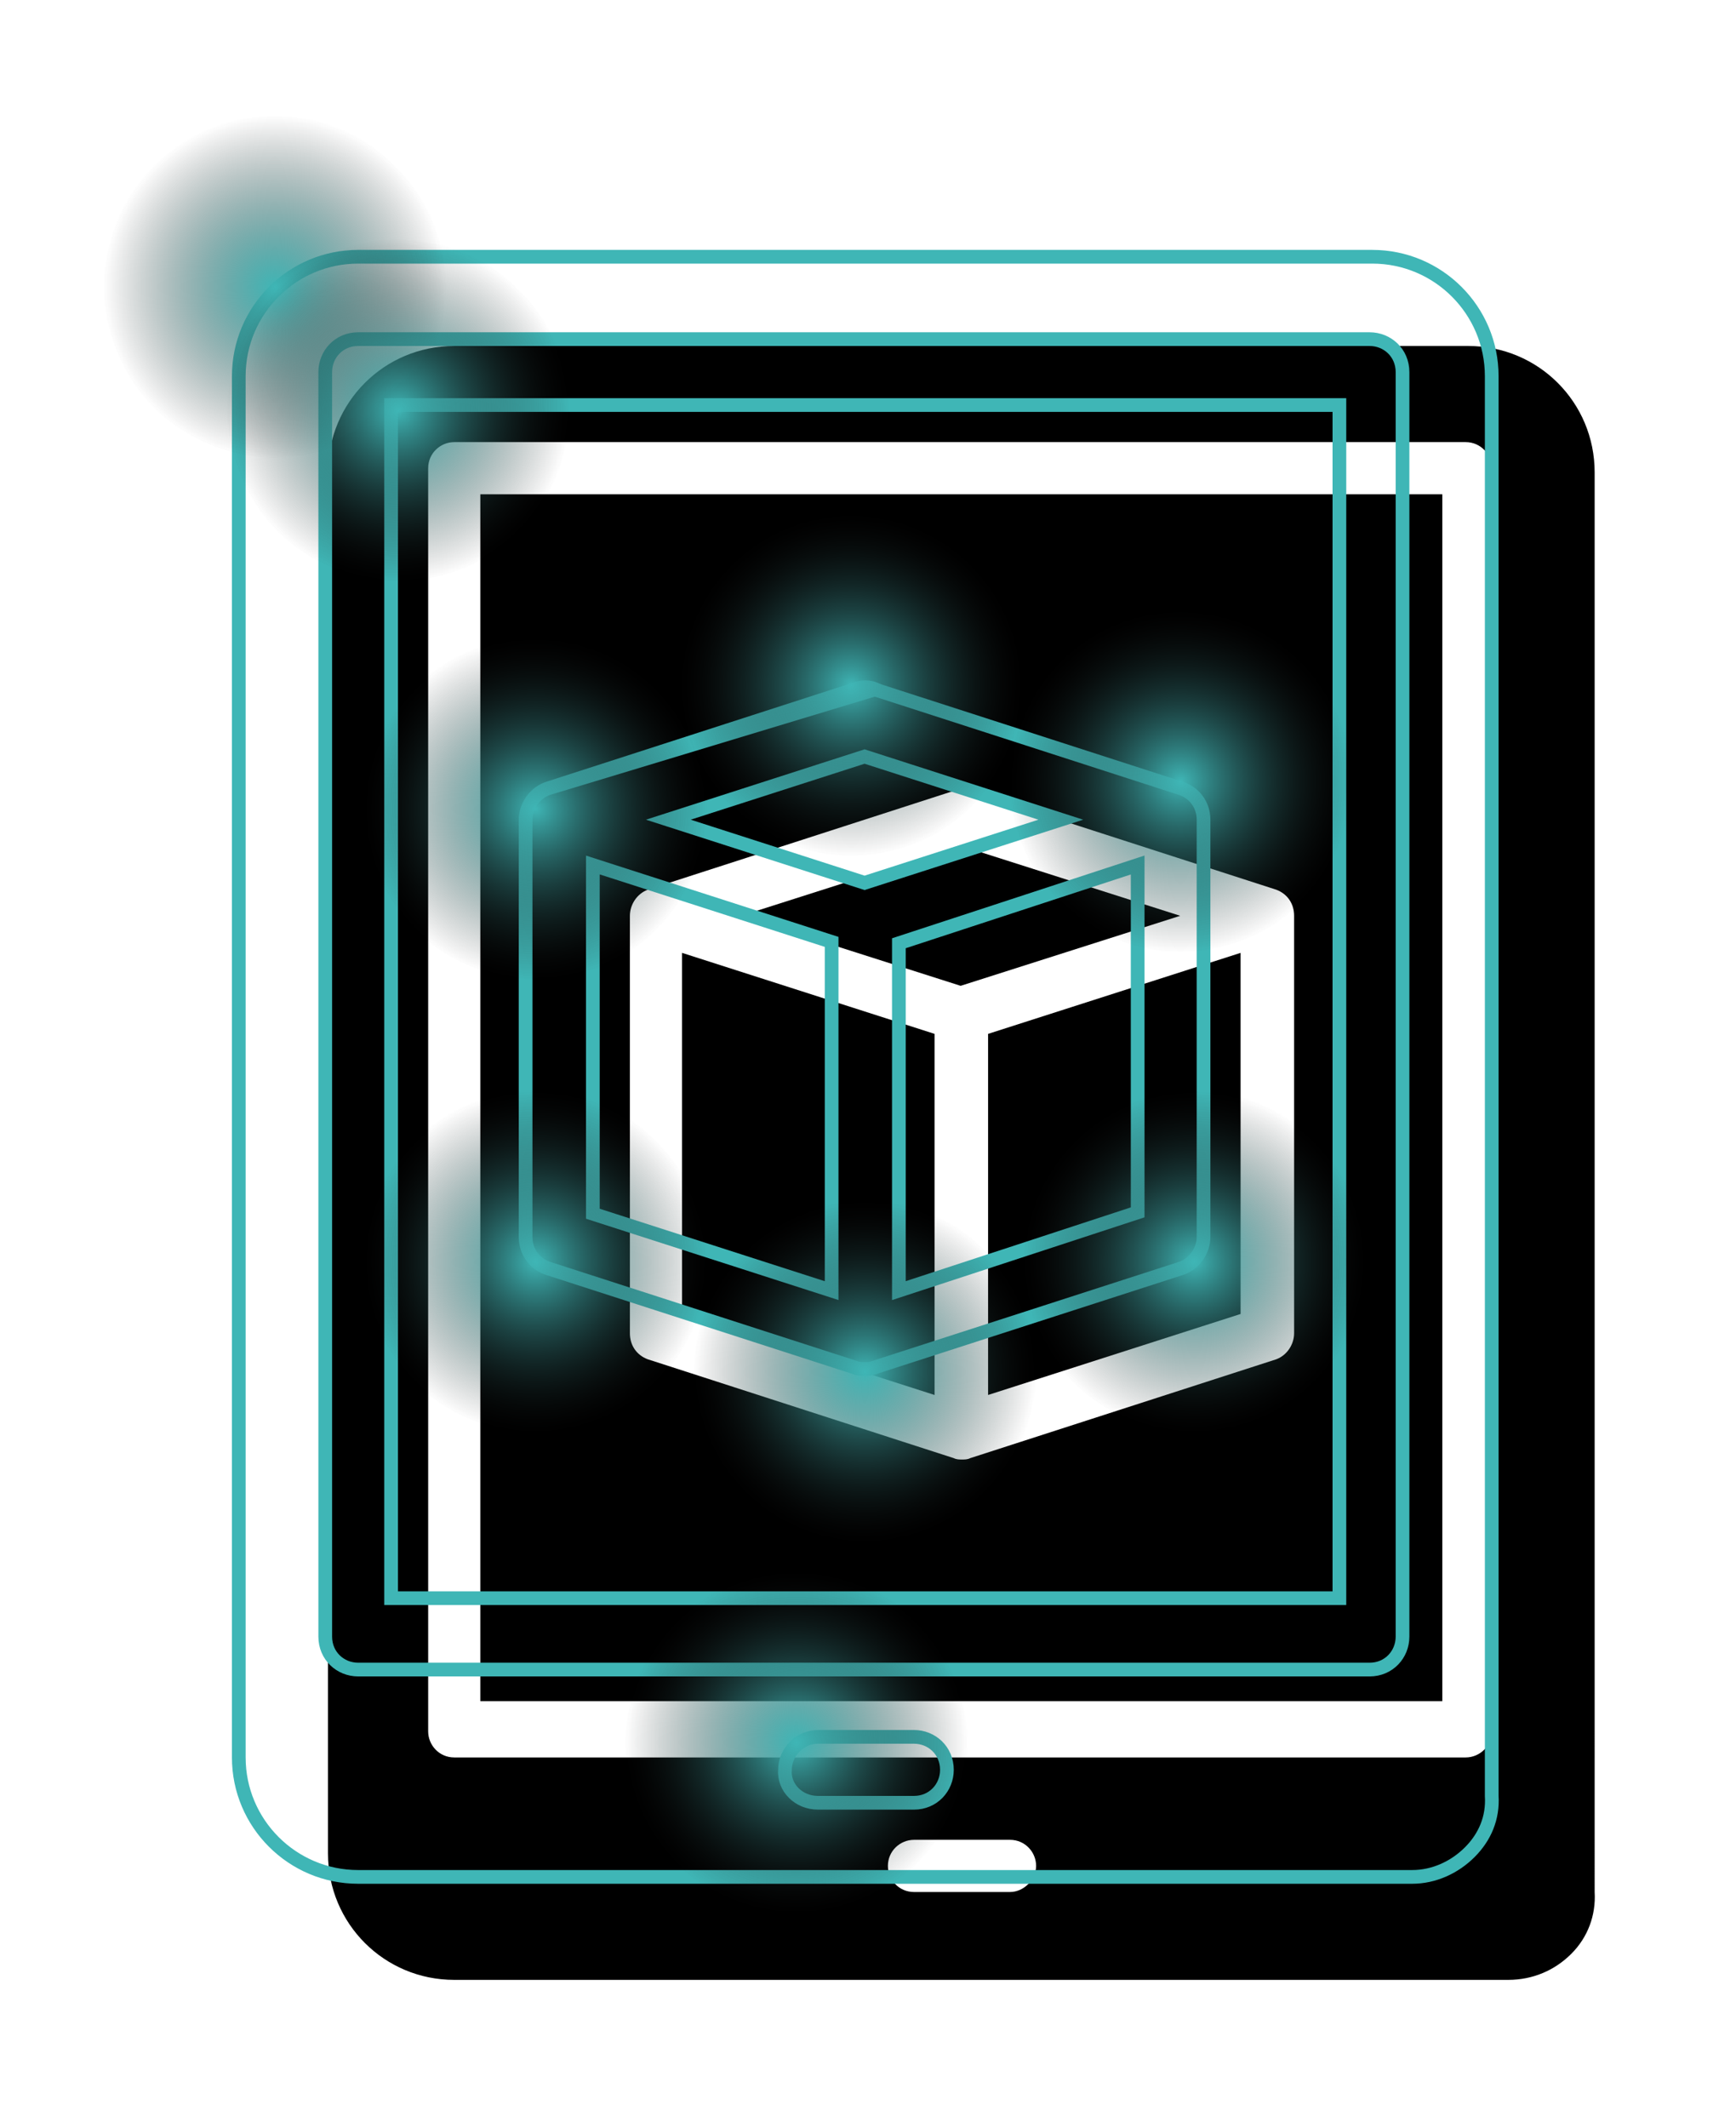 <?xml version="1.0" encoding="utf-8"?>
<!-- Generator: Adobe Illustrator 22.1.0, SVG Export Plug-In . SVG Version: 6.00 Build 0)  -->
<svg version="1.1" id="Layer_1" xmlns="http://www.w3.org/2000/svg" xmlns:xlink="http://www.w3.org/1999/xlink" x="0px" y="0px"
	 viewBox="0 0 126.5 155" enable-background="new 0 0 126.5 155" xml:space="preserve">
<path id="XMLID_100_" d="M68.1,75.3l-18.4-5.9v26.3l18.4,5.9V75.3z"/>
<path id="XMLID_99_" d="M86,66.7l-16-5.1l-16,5.1l16,5.1L86,66.7z"/>
<path id="XMLID_95_" d="M114.5,142.3c1.2-1.2,1.8-2.8,1.7-4.5c0,0,0,0,0-0.1V34.4c0-5.1-4.1-9.2-9.2-9.2H33.1
	c-5.1,0-9.2,4.1-9.2,9.2V135c0,5.1,4.1,9.2,9.2,9.2h76.8C111.7,144.2,113.3,143.5,114.5,142.3z M73.6,137.8h-7
	c-1.1,0-1.9-0.9-1.9-1.9c0-1.1,0.9-1.9,1.9-1.9h7c1.1,0,1.9,0.9,1.9,1.9C75.5,136.9,74.6,137.8,73.6,137.8z M108.7,126.1
	c0,1.1-0.9,1.9-1.9,1.9H33.1c-1.1,0-1.9-0.9-1.9-1.9V34.1c0-1.1,0.9-1.9,1.9-1.9h73.7c1.1,0,1.9,0.9,1.9,1.9V126.1z"/>
<path id="XMLID_94_" d="M72,101.6l18.4-5.9V69.4L72,75.3V101.6z"/>
<path id="XMLID_91_" d="M35,123.9h70.1V36H35V123.9z M45.9,66.7c0-0.8,0.5-1.6,1.3-1.9l22.3-7.2c0.4-0.1,0.8-0.1,1.2,0l22.3,7.2
	c0.8,0.3,1.3,1,1.3,1.9v30.4c0,0.8-0.5,1.6-1.3,1.9l-22.3,7.2c-0.2,0.1-0.4,0.1-0.6,0.1c-0.2,0-0.4,0-0.6-0.1L47.2,99
	c-0.8-0.3-1.3-1-1.3-1.9V66.7z"/>
<g id="XMLID_89_">
	<path id="XMLID_90_" fill="none" stroke="#3FB6B6" stroke-width="0.999" d="M60.6,94l-17.4-5.6V63l17.4,5.6V94z"/>
</g>
<g id="XMLID_87_">
	<path id="XMLID_88_" fill="none" stroke="#3FB6B6" stroke-width="0.999" d="M48.7,59.7l14.3-4.6l14.3,4.6l-14.3,4.6L48.7,59.7z"/>
</g>
<g id="XMLID_82_">
	<path id="XMLID_83_" fill="none" stroke="#3FB6B6" stroke-width="0.999" d="M107.1,134.9L107.1,134.9c-1.1,1.1-2.6,1.8-4.2,1.8
		H26.1c0,0,0,0,0,0c-4.8,0-8.7-3.9-8.7-8.7V27.4c0-4.8,3.9-8.7,8.7-8.7H100c4.8,0,8.7,3.9,8.7,8.7c0,0,0,0,0,0v103.3c0,0,0,0,0,0
		c0,0,0,0,0,0.1v0v0C108.8,132.4,108.2,133.8,107.1,134.9z M59.6,131.3h7c1.4,0,2.4-1.1,2.4-2.4c0-1.4-1.1-2.4-2.4-2.4h-7
		c-1.3,0-2.4,1.1-2.4,2.4C57.1,130.2,58.2,131.3,59.6,131.3z M99.8,121.6c1.4,0,2.4-1.1,2.4-2.4V27.1c0-1.4-1.1-2.4-2.4-2.4H26.1
		c-1.4,0-2.4,1.1-2.4,2.4v92.1c0,1.4,1.1,2.4,2.4,2.4H99.8z"/>
</g>
<g id="XMLID_80_">
	<path id="XMLID_81_" fill="none" stroke="#3FB6B6" stroke-width="0.999" d="M82.9,88.3L65.5,94V68.7L82.9,63V88.3z"/>
</g>
<g id="XMLID_75_">
	<path id="XMLID_76_" fill="none" stroke="#3FB6B6" stroke-width="0.999" d="M40,57.4L40,57.4l22.3-7.2c0,0,0,0,0,0
		c0.5-0.2,1-0.2,1.5,0L40,57.4z M40,57.4c-1,0.3-1.7,1.3-1.7,2.3v30.4c0,1.1,0.7,2,1.7,2.3l0,0l22.3,7.2c0.2,0.1,0.5,0.1,0.7,0.1
		c0.3,0,0.5,0,0.7-0.1l0,0l22.3-7.2l0,0c1-0.3,1.7-1.3,1.7-2.3V59.7c0-1.1-0.7-2-1.7-2.3l0,0l-22.3-7.2L40,57.4z M97.6,29.5v86.9
		H28.5V29.5H97.6z"/>
</g>
<radialGradient id="XMLID_102_" cx="-429.09" cy="597.036" r="1" gradientTransform="matrix(7.654043e-16 12.5 12.5 -7.654043e-16 -7442.95 5384.498)" gradientUnits="userSpaceOnUse">
	<stop  offset="0" style="stop-color:#3FB6B6"/>
	<stop  offset="1" style="stop-color:#1D1D1D;stop-opacity:0"/>
</radialGradient>
<path id="XMLID_74_" fill="url(#XMLID_102_)" d="M32.5,20.9c0,2.5-0.7,4.9-2.1,6.9c-1.4,2.1-3.3,3.7-5.6,4.6
	c-2.3,0.9-4.8,1.2-7.2,0.7c-2.4-0.5-4.7-1.7-6.4-3.4c-1.7-1.7-2.9-4-3.4-6.4c-0.5-2.4-0.2-4.9,0.7-7.2c0.9-2.3,2.5-4.2,4.6-5.6
	c2.1-1.4,4.5-2.1,6.9-2.1c3.3,0,6.5,1.3,8.8,3.7C31.2,14.4,32.5,17.5,32.5,20.9z"/>
<radialGradient id="XMLID_103_" cx="-429.09" cy="597.036" r="1" gradientTransform="matrix(7.654043e-16 12.5 12.5 -7.654043e-16 -7400.95 5413.498)" gradientUnits="userSpaceOnUse">
	<stop  offset="0" style="stop-color:#3FB6B6"/>
	<stop  offset="1" style="stop-color:#1D1D1D;stop-opacity:0"/>
</radialGradient>
<path id="XMLID_73_" fill="url(#XMLID_103_)" d="M74.5,49.9c0,2.5-0.7,4.9-2.1,6.9c-1.4,2.1-3.3,3.7-5.6,4.6
	c-2.3,0.9-4.8,1.2-7.2,0.7c-2.4-0.5-4.7-1.7-6.4-3.4c-1.7-1.7-2.9-4-3.4-6.4c-0.5-2.4-0.2-4.9,0.7-7.2c0.9-2.3,2.5-4.2,4.6-5.6
	c2.1-1.4,4.5-2.1,6.9-2.1c3.3,0,6.5,1.3,8.8,3.7C73.2,43.4,74.5,46.5,74.5,49.9z"/>
<radialGradient id="XMLID_104_" cx="-429.09" cy="597.036" r="1" gradientTransform="matrix(7.654043e-16 12.5 12.5 -7.654043e-16 -7376.95 5420.498)" gradientUnits="userSpaceOnUse">
	<stop  offset="0" style="stop-color:#3FB6B6"/>
	<stop  offset="1" style="stop-color:#1D1D1D;stop-opacity:0"/>
</radialGradient>
<path id="XMLID_72_" fill="url(#XMLID_104_)" d="M98.5,56.9c0,2.5-0.7,4.9-2.1,6.9c-1.4,2.1-3.3,3.7-5.6,4.6
	c-2.3,0.9-4.8,1.2-7.2,0.7c-2.4-0.5-4.7-1.7-6.4-3.4c-1.7-1.7-2.9-4-3.4-6.4c-0.5-2.4-0.2-4.9,0.7-7.2c0.9-2.3,2.5-4.2,4.6-5.6
	c2.1-1.4,4.5-2.1,6.9-2.1c3.3,0,6.5,1.3,8.8,3.7C97.2,50.4,98.5,53.5,98.5,56.9z"/>
<radialGradient id="XMLID_105_" cx="-429.09" cy="597.036" r="1" gradientTransform="matrix(7.654043e-16 12.5 12.5 -7.654043e-16 -7399.95 5463.498)" gradientUnits="userSpaceOnUse">
	<stop  offset="0" style="stop-color:#3FB6B6"/>
	<stop  offset="1" style="stop-color:#1D1D1D;stop-opacity:0"/>
</radialGradient>
<path id="XMLID_71_" fill="url(#XMLID_105_)" d="M75.5,99.9c0,2.5-0.7,4.9-2.1,6.9c-1.4,2.1-3.3,3.7-5.6,4.6s-4.8,1.2-7.2,0.7
	c-2.4-0.5-4.7-1.7-6.4-3.4c-1.7-1.7-2.9-4-3.4-6.4c-0.5-2.4-0.2-4.9,0.7-7.2c0.9-2.3,2.5-4.2,4.6-5.6c2.1-1.4,4.5-2.1,6.9-2.1
	c3.3,0,6.5,1.3,8.8,3.7C74.2,93.4,75.5,96.5,75.5,99.9z"/>
<radialGradient id="XMLID_106_" cx="-429.09" cy="597.036" r="1" gradientTransform="matrix(7.654043e-16 12.5 12.5 -7.654043e-16 -7375.95 5455.498)" gradientUnits="userSpaceOnUse">
	<stop  offset="0" style="stop-color:#3FB6B6"/>
	<stop  offset="1" style="stop-color:#1D1D1D;stop-opacity:0"/>
</radialGradient>
<path id="XMLID_70_" fill="url(#XMLID_106_)" d="M99.5,91.9c0,2.5-0.7,4.9-2.1,6.9c-1.4,2.1-3.3,3.7-5.6,4.6s-4.8,1.2-7.2,0.7
	c-2.4-0.5-4.7-1.7-6.4-3.4c-1.7-1.7-2.9-4-3.4-6.4c-0.5-2.4-0.2-4.9,0.7-7.2c0.9-2.3,2.5-4.2,4.6-5.6c2.1-1.4,4.5-2.1,6.9-2.1
	c3.3,0,6.5,1.3,8.8,3.7C98.2,85.4,99.5,88.5,99.5,91.9z"/>
<radialGradient id="XMLID_107_" cx="-429.09" cy="597.036" r="1" gradientTransform="matrix(7.654043e-16 12.5 12.5 -7.654043e-16 -7423.95 5455.498)" gradientUnits="userSpaceOnUse">
	<stop  offset="0" style="stop-color:#3FB6B6"/>
	<stop  offset="1" style="stop-color:#1D1D1D;stop-opacity:0"/>
</radialGradient>
<path id="XMLID_69_" fill="url(#XMLID_107_)" d="M51.5,91.9c0,2.5-0.7,4.9-2.1,6.9c-1.4,2.1-3.3,3.7-5.6,4.6
	c-2.3,0.9-4.8,1.2-7.2,0.7c-2.4-0.5-4.7-1.7-6.4-3.4c-1.7-1.7-2.9-4-3.4-6.4c-0.5-2.4-0.2-4.9,0.7-7.2c0.9-2.3,2.5-4.2,4.6-5.6
	c2.1-1.4,4.5-2.1,6.9-2.1c3.3,0,6.5,1.3,8.8,3.7C50.2,85.4,51.5,88.5,51.5,91.9z"/>
<radialGradient id="XMLID_108_" cx="-429.09" cy="597.036" r="1" gradientTransform="matrix(7.654043e-16 12.5 12.5 -7.654043e-16 -7423.95 5422.498)" gradientUnits="userSpaceOnUse">
	<stop  offset="0" style="stop-color:#3FB6B6"/>
	<stop  offset="1" style="stop-color:#1D1D1D;stop-opacity:0"/>
</radialGradient>
<path id="XMLID_68_" fill="url(#XMLID_108_)" d="M51.5,58.9c0,2.5-0.7,4.9-2.1,6.9c-1.4,2.1-3.3,3.7-5.6,4.6
	c-2.3,0.9-4.8,1.2-7.2,0.7c-2.4-0.5-4.7-1.7-6.4-3.4c-1.7-1.7-2.9-4-3.4-6.4c-0.5-2.4-0.2-4.9,0.7-7.2c0.9-2.3,2.5-4.2,4.6-5.6
	c2.1-1.4,4.5-2.1,6.9-2.1c3.3,0,6.5,1.3,8.8,3.7C50.2,52.4,51.5,55.5,51.5,58.9z"/>
<radialGradient id="XMLID_109_" cx="-429.09" cy="597.036" r="1" gradientTransform="matrix(7.654043e-16 12.5 12.5 -7.654043e-16 -7433.95 5393.498)" gradientUnits="userSpaceOnUse">
	<stop  offset="0" style="stop-color:#3FB6B6"/>
	<stop  offset="1" style="stop-color:#1D1D1D;stop-opacity:0"/>
</radialGradient>
<path id="XMLID_67_" fill="url(#XMLID_109_)" d="M41.5,29.9c0,2.5-0.7,4.9-2.1,6.9c-1.4,2.1-3.3,3.7-5.6,4.6
	c-2.3,0.9-4.8,1.2-7.2,0.7c-2.4-0.5-4.7-1.7-6.4-3.4c-1.7-1.7-2.9-4-3.4-6.4c-0.5-2.4-0.2-4.9,0.7-7.2c0.9-2.3,2.5-4.2,4.6-5.6
	c2.1-1.4,4.5-2.1,6.9-2.1c3.3,0,6.5,1.3,8.8,3.7C40.2,23.4,41.5,26.5,41.5,29.9z"/>
<radialGradient id="XMLID_110_" cx="-429.09" cy="597.036" r="1" gradientTransform="matrix(7.654043e-16 12.5 12.5 -7.654043e-16 -7404.95 5490.498)" gradientUnits="userSpaceOnUse">
	<stop  offset="0" style="stop-color:#3FB6B6"/>
	<stop  offset="1" style="stop-color:#1D1D1D;stop-opacity:0"/>
</radialGradient>
<path id="XMLID_66_" fill="url(#XMLID_110_)" d="M70.5,126.9c0,2.5-0.7,4.9-2.1,6.9c-1.4,2.1-3.3,3.7-5.6,4.6s-4.8,1.2-7.2,0.7
	c-2.4-0.5-4.7-1.7-6.4-3.4c-1.7-1.7-2.9-4-3.4-6.4c-0.5-2.4-0.2-4.9,0.7-7.2c0.9-2.3,2.5-4.2,4.6-5.6c2.1-1.4,4.5-2.1,6.9-2.1
	c3.3,0,6.5,1.3,8.8,3.7C69.2,120.4,70.5,123.5,70.5,126.9z"/>
</svg>
